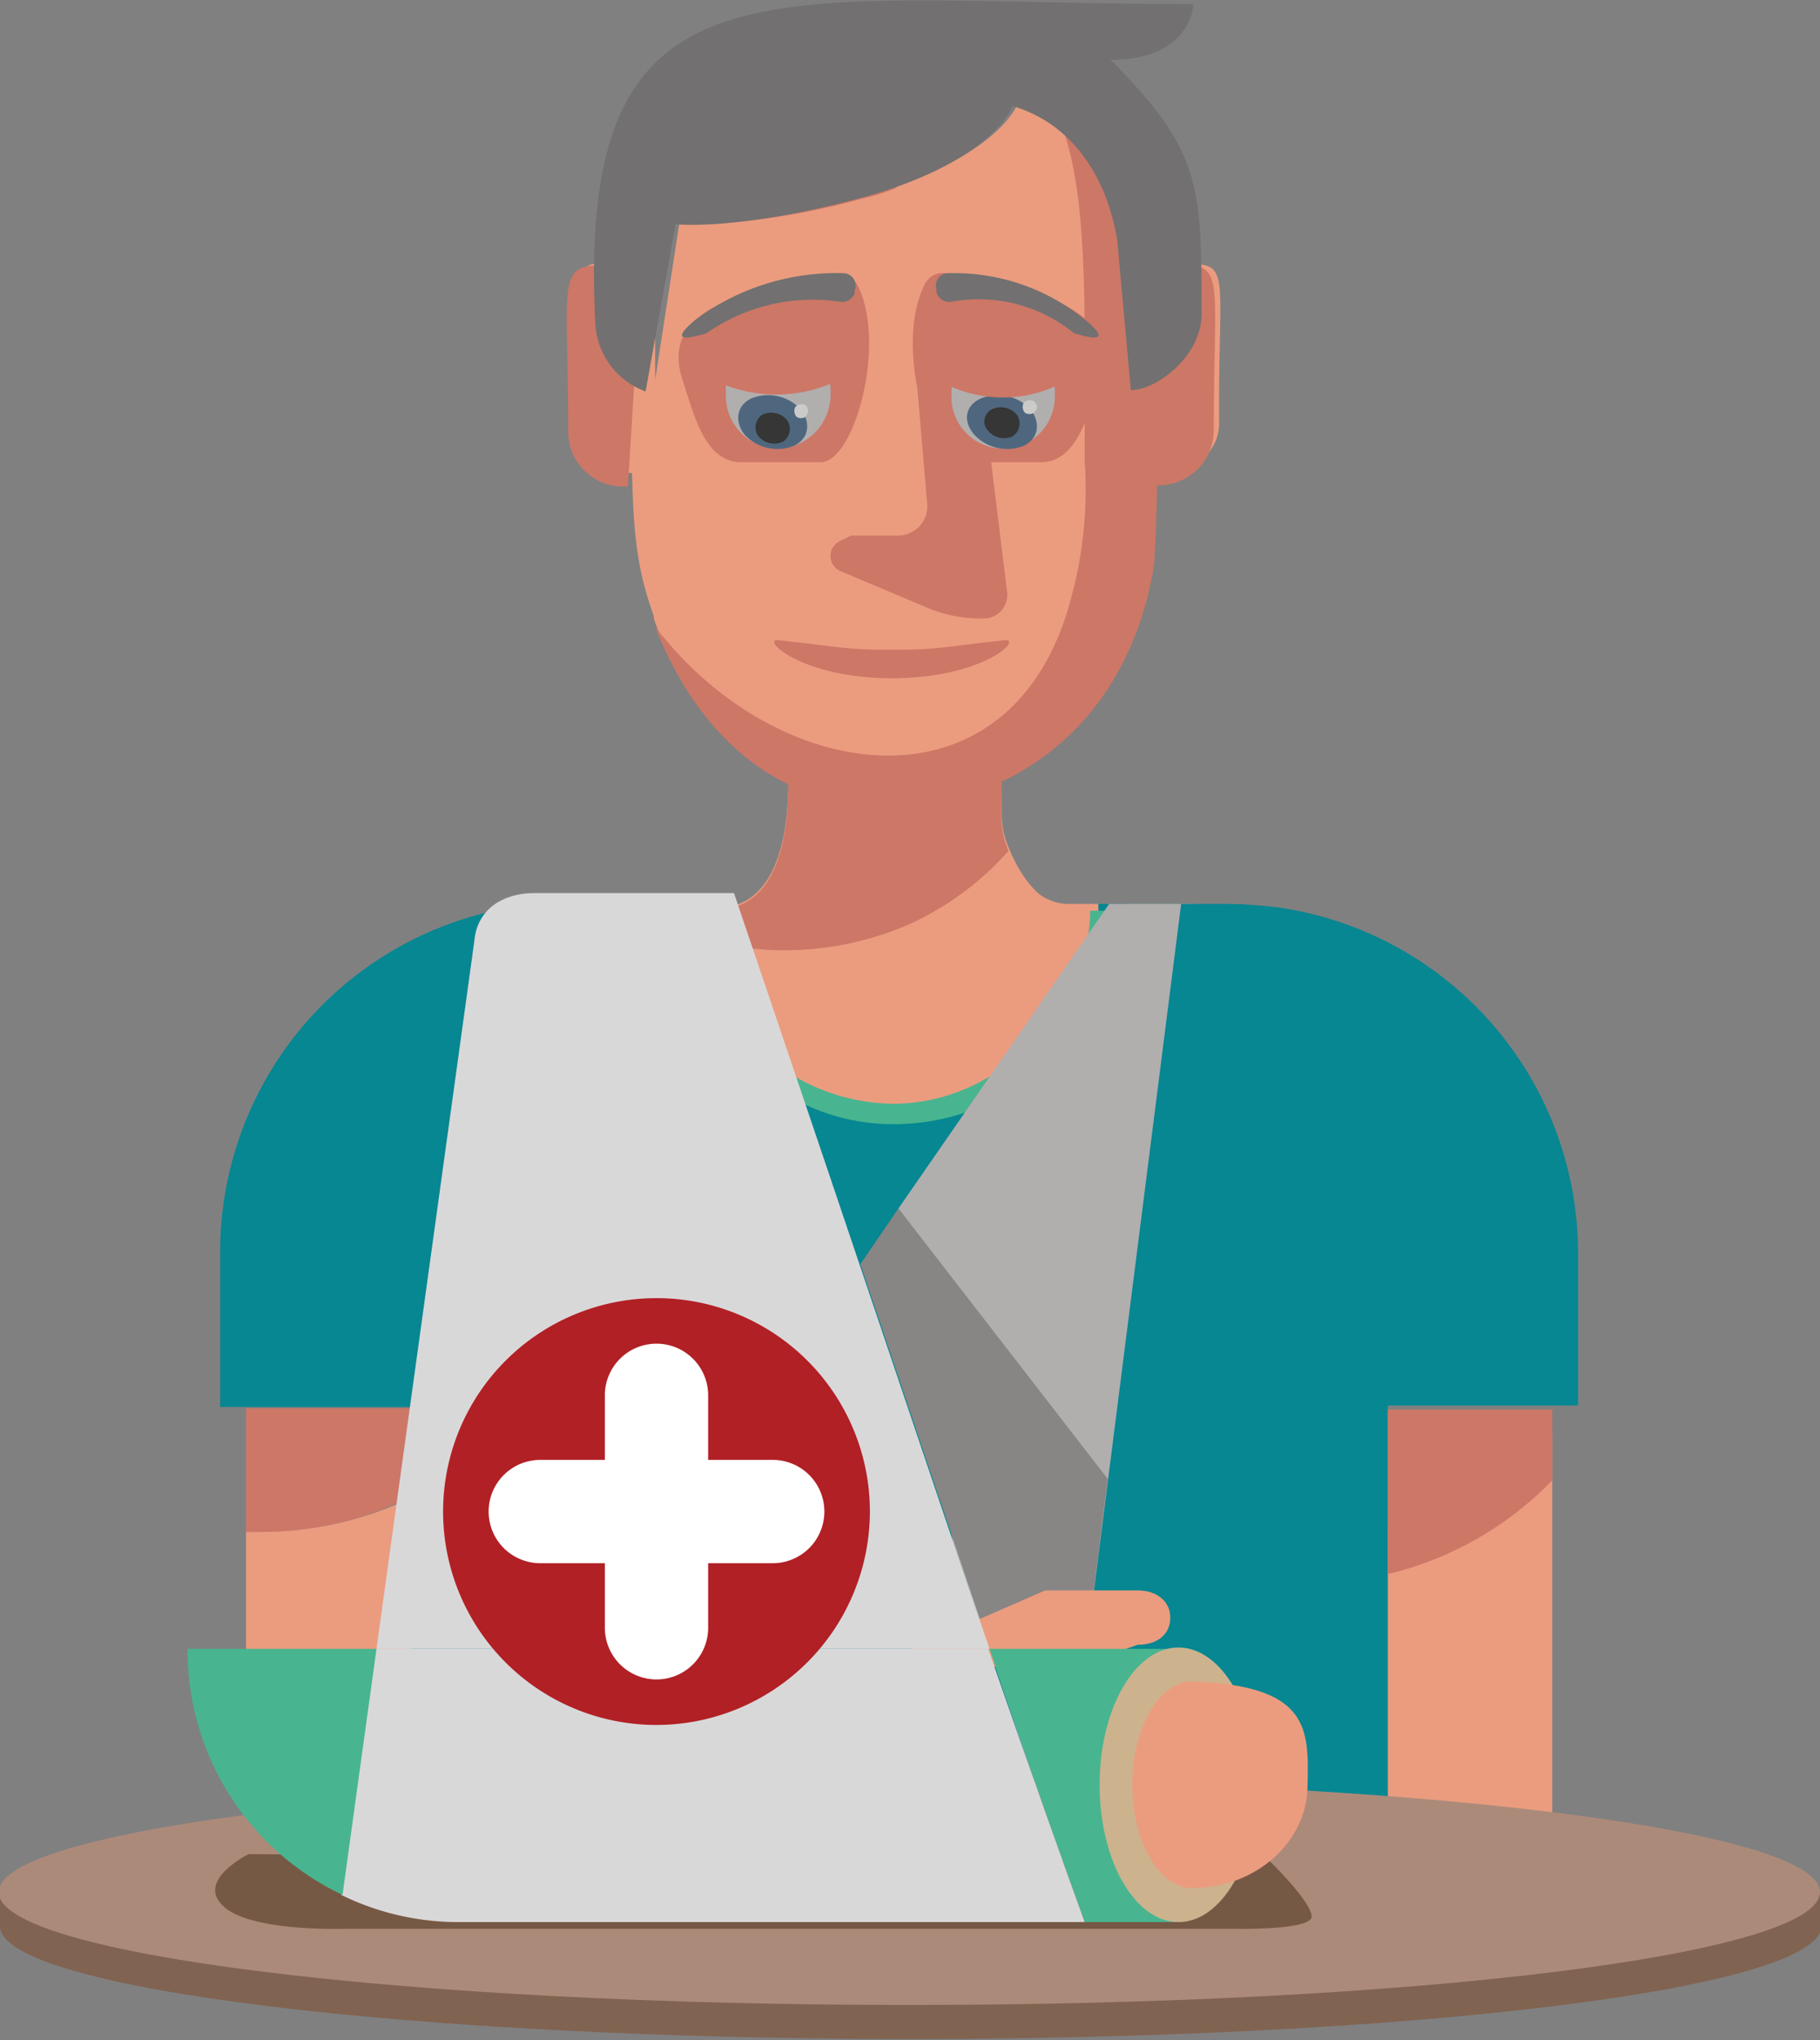 <svg xmlns="http://www.w3.org/2000/svg" xmlns:xlink="http://www.w3.org/1999/xlink" viewBox="52 -1219.707 202.462 226.956">
  <rect x="52" y="-1219.707" width="202.462" height="226.956" fill="#808080" stroke="none"/>
  <defs>
    <style>
      .cls-1 {
        clip-path: url(#clip-path);
      }

      .cls-2 {
        fill: #eb9c7f;
      }

      .cls-3 {
        fill: #b1aeae;
      }

      .cls-4 {
        fill: #fff;
      }

      .cls-5 {
        fill: #b12025;
      }

      .cls-6 {
        fill: #068792;
      }

      .cls-7 {
        fill: #816351;
      }

      .cls-8 {
        fill: #ac8a79;
      }

      .cls-9 {
        fill: #cd7767;
      }

      .cls-10 {
        fill: #765945;
      }

      .cls-11 {
        fill: #5f605f;
      }

      .cls-12 {
        fill: #4f677e;
      }

      .cls-13 {
        fill: #353635;
      }

      .cls-14 {
        fill: #cbcbca;
      }

      .cls-15 {
        fill: #48b590;
      }

      .cls-16 {
        fill: #727070;
      }

      .cls-17 {
        fill: #888585;
      }

      .cls-18 {
        clip-path: url(#clip-path-46);
      }

      .cls-19 {
        fill: #d9d8d9;
      }

      .cls-20 {
        fill: #cdb28e;
      }
    </style>
    <clipPath id="clip-path">
      <rect id="Rectangle_280" data-name="Rectangle 280" width="202.462" height="226.956"/>
    </clipPath>
    <clipPath id="clip-path-46">
      <rect id="Rectangle_270" data-name="Rectangle 270" width="110.379" height="114.612"/>
    </clipPath>
  </defs>
  <g id="Process_1_-_Dude_1_" transform="translate(52 -1219.707)">
    <g id="Group_858" data-name="Group 858">
      <g id="Group_857" data-name="Group 857" class="cls-1">
        <g id="Group_800" data-name="Group 800" class="cls-1">
          <path id="Path_2220" data-name="Path 2220" class="cls-2" d="M105.643,25.7V39c0,.151-.454.151-.756.3-.151-3.931-.756-7.711-.756-11.189h0c0-.3.3-.756.3-1.058h.151V24.94a1.918,1.918,0,0,0-.151-.907v-.151c0-.3-.151-.6-.151-.907v-.151c0-.3-.151-.6-.151-.907v-.151c0-.3-.151-.6-.151-.907v-.151c0-.3-.151-.6-.151-.907v-.151c-.151-.3-.151-.6-.3-.907h.151a17.5,17.5,0,0,0-7.107-9.223c0-.151,0-.151-.151-.3A22.662,22.662,0,0,0,91.581,7.7c-1.21,2.722-5.443,6.351-13.155,9.072-8.467-2.722-13-6.653-14.213-9.375a36.522,36.522,0,0,0-4.839,1.512c-1.361,3.024-1.966,7.107-2.419,11.945H53.932l-2.873,18.6c-.151,0,.151-.151.151-.151V25.544c-10.584,0-8.77-2.722-8.77,17.691,0,3.478,2.268,5.595,5.746,5.595h.454c.151,6.048.454,10.584,2.419,15.876v.3c0,.151.151.3.151.454,3.024,7.863,8.165,14.364,14.818,17.691,0,6.5-1.512,14.062-8.014,14.062H54.688a22.754,22.754,0,0,0,23.134,23.134c12.7,0,23.134-12.55,23.134-23.134H97.629c-3.629,0-6.2-4.082-7.409-7.56-.6-1.814-.454-2.873-.454-6.653C99.6,78.314,105.038,68.637,106.7,58.2c0,0,.151-3.326.3-9.375h.6c3.478,0,6.351-2.268,6.351-5.595-.151-20.261,2.268-17.54-8.316-17.54" transform="translate(21.67 3.789)"/>
        </g>
        <g id="Group_801" data-name="Group 801" class="cls-1">
          <path id="Path_2221" data-name="Path 2221" class="cls-3" d="M30.9,179.751,109.526,66.5h7.409L102.571,179.751Z" transform="translate(15.822 34.05)"/>
        </g>
        <g id="Group_802" data-name="Group 802" class="cls-1">
          <path id="Path_2222" data-name="Path 2222" class="cls-4" d="M80.278,122.139a23.739,23.739,0,1,0-23.739,23.739,23.779,23.779,0,0,0,23.739-23.739" transform="translate(16.795 50.384)"/>
        </g>
        <g id="Group_803" data-name="Group 803" class="cls-1">
          <path id="Path_2223" data-name="Path 2223" class="cls-5" d="M67.65,114.652H60.544v-7.107a5.746,5.746,0,0,0-11.491,0v7.107H41.946a5.746,5.746,0,1,0,0,11.491h7.107v7.107a5.746,5.746,0,0,0,11.491,0v-7.107H67.65a5.746,5.746,0,1,0,0-11.491" transform="translate(18.536 52.125)"/>
        </g>
        <g id="Group_804" data-name="Group 804" class="cls-1">
          <path id="Path_2224" data-name="Path 2224" class="cls-2" d="M120.4,105.4v43.7H102.1V115.833A38.281,38.281,0,0,0,120.4,105.4" transform="translate(52.279 53.968)"/>
        </g>
        <g id="Group_805" data-name="Group 805" class="cls-1">
          <path id="Path_2225" data-name="Path 2225" class="cls-6" d="M133.232,66.854c-1.663-.151-3.175-.3-4.839-.3H113.878a22.9,22.9,0,0,1-2.419,10.282,22.306,22.306,0,0,1-6.351,7.711,22.7,22.7,0,0,1-14.364,4.99A23.134,23.134,0,0,1,67.609,66.4H55.059A38.847,38.847,0,0,0,16.2,105.259V122.5H37.369v46.571l108.715-.3V122.345h21.169V105.411a38.881,38.881,0,0,0-34.021-38.557" transform="translate(8.295 33.999)"/>
        </g>
        <g id="Group_806" data-name="Group 806" class="cls-1">
          <path id="Path_2226" data-name="Path 2226" class="cls-7" d="M0,142.98c0,6.955,45.361,12.55,101.306,12.55s101.306-5.595,101.306-12.55V139.2H0Z" transform="translate(0 71.275)"/>
        </g>
        <g id="Group_807" data-name="Group 807" class="cls-1">
          <path id="Path_2227" data-name="Path 2227" class="cls-8" d="M202.513,143.45c0-6.955-45.361-12.55-101.306-12.55S-.1,136.495-.1,143.45,45.261,156,101.206,156c56.1,0,101.306-5.594,101.306-12.55" transform="translate(-0.051 67.025)"/>
        </g>
        <g id="Group_808" data-name="Group 808" class="cls-1">
          <path id="Path_2228" data-name="Path 2228" class="cls-9" d="M102.1,103.6v18.447a37.592,37.592,0,0,0,18.3-10.433v-7.863H102.1Z" transform="translate(52.279 53.047)"/>
        </g>
        <g id="Group_809" data-name="Group 809" class="cls-1">
          <path id="Path_2229" data-name="Path 2229" class="cls-10" d="M19.565,136.4s-5.9,2.873-2.873,5.746c2.873,2.873,13.155,2.57,13.155,2.57H129.49s8.316.151,8.316-1.361c0-1.663-4.687-6.2-4.687-6.2Z" transform="translate(8.105 69.842)"/>
        </g>
        <g id="Group_810" data-name="Group 810" class="cls-1">
          <path id="Path_2230" data-name="Path 2230" class="cls-2" d="M96.366,68.907H93.039c-3.629,0-6.2-3.78-7.409-7.107A31.908,31.908,0,0,1,61.589,72.989c-3.931,0-7.711.454-11.189-.756a23.1,23.1,0,0,0,45.966-3.326" transform="translate(25.807 31.644)"/>
        </g>
        <g id="Group_811" data-name="Group 811" class="cls-1">
          <path id="Path_2231" data-name="Path 2231" class="cls-9" d="M92.065,37.817a6.132,6.132,0,0,1-6.2,6.2H83.9V19.521c10.131,0,8.165-2.117,8.165,18.3" transform="translate(42.96 9.964)"/>
        </g>
        <g id="Group_812" data-name="Group 812" class="cls-1">
          <path id="Path_2232" data-name="Path 2232" class="cls-9" d="M69.491,18.184a22.229,22.229,0,0,0,3.78-1.21c-8.467-2.722-13-6.653-14.213-9.375a36.522,36.522,0,0,0-4.839,1.512c-1.361,3.024-1.966,7.107-2.419,11.945a80.534,80.534,0,0,0,17.691-2.873" transform="translate(26.524 3.891)"/>
        </g>
        <g id="Group_813" data-name="Group 813" class="cls-1">
          <path id="Path_2233" data-name="Path 2233" class="cls-9" d="M101.726,38.485C100.819,17.014,100.97,13.99,93.259,9c3.175,7.711,2.722,21.32,2.722,37.65a45.83,45.83,0,0,1-1.512,15.272C88.118,86.265,62.111,83.241,48.2,65.1c3.024,7.863,8.165,14.364,14.818,17.54,0,6.5-1.512,13.911-8.014,13.911H51.678a14.374,14.374,0,0,0,.3,2.873,34.675,34.675,0,0,0,24.8-1.361,33.315,33.315,0,0,0,10.735-8.014c-1.058-2.722-.756-3.175-.756-7.711,9.828-4.687,15.272-13.759,16.935-24.041,0,0,.454-4.839.454-20.564a11.33,11.33,0,0,0-2.419.756" transform="translate(24.68 4.608)"/>
        </g>
        <g id="Group_814" data-name="Group 814" class="cls-1">
          <path id="Path_2234" data-name="Path 2234" class="cls-9" d="M18.1,117.36h1.663A35.972,35.972,0,0,0,36.4,113.428V103.6H18.1Z" transform="translate(9.268 53.047)"/>
        </g>
        <g id="Group_815" data-name="Group 815" class="cls-1">
          <path id="Path_2235" data-name="Path 2235" class="cls-2" d="M36.4,110.2v25.856H18.1V113.98h1.663A38.35,38.35,0,0,0,36.4,110.2" transform="translate(9.268 56.426)"/>
        </g>
        <g id="Group_816" data-name="Group 816" class="cls-1">
          <path id="Path_2236" data-name="Path 2236" class="cls-9" d="M62.742,21.318c-3.931.756-15.12,2.268-12.4,10.584,1.21,3.629,2.419,9.223,6.5,9.223h8.921c3.629,0,7.258-12.7,4.234-19.354-1.361-3.024-4.083-1.21-7.258-.454" transform="translate(25.561 10.284)"/>
        </g>
        <g id="Group_817" data-name="Group 817" class="cls-1">
          <path id="Path_2237" data-name="Path 2237" class="cls-9" d="M75.539,21.318c3.931.756,15.12,2.268,12.4,10.584-1.21,3.629-2.419,9.223-6.5,9.223H72.515c-3.629,0-7.258-12.7-4.234-19.354,1.21-3.024,4.083-1.21,7.258-.454" transform="translate(34.386 10.284)"/>
        </g>
        <g id="Group_818" data-name="Group 818" class="cls-1">
          <path id="Path_2238" data-name="Path 2238" class="cls-9" d="M70.323,25.1l1.512,17.842a3.27,3.27,0,0,1-3.175,3.78H63.822a1.133,1.133,0,0,0-.756.151l-.907.454a1.836,1.836,0,0,0,0,3.326l9.677,4.082a15.323,15.323,0,0,0,6.351,1.21,2.625,2.625,0,0,0,2.57-2.873L78.337,33.416Z" transform="translate(31.285 12.852)"/>
        </g>
        <g id="Group_819" data-name="Group 819" class="cls-1">
          <path id="Path_2239" data-name="Path 2239" class="cls-3" d="M65.043,30.646a5.778,5.778,0,0,0-5.9-5.746A5.649,5.649,0,0,0,53.4,30.646a5.822,5.822,0,1,0,11.643,0" transform="translate(27.343 12.75)"/>
        </g>
        <g id="Group_820" data-name="Group 820" class="cls-1">
          <path id="Path_2240" data-name="Path 2240" class="cls-3" d="M70,30.646a5.746,5.746,0,0,1,11.492,0,5.874,5.874,0,0,1-5.746,5.9A5.778,5.778,0,0,1,70,30.646" transform="translate(35.843 12.75)"/>
        </g>
        <g id="Group_821" data-name="Group 821" class="cls-1">
          <path id="Path_2241" data-name="Path 2241" class="cls-6" d="M62.563,29.031a3.931,3.931,0,1,0-3.931,3.931,3.812,3.812,0,0,0,3.931-3.931" transform="translate(28.008 12.852)"/>
        </g>
        <g id="Group_822" data-name="Group 822" class="cls-1">
          <path id="Path_2242" data-name="Path 2242" class="cls-6" d="M71.2,29.031a3.931,3.931,0,1,1,3.931,3.931A3.812,3.812,0,0,1,71.2,29.031" transform="translate(36.457 12.852)"/>
        </g>
        <g id="Group_823" data-name="Group 823" class="cls-1">
          <path id="Path_2243" data-name="Path 2243" class="cls-11" d="M60.236,28.468a2.268,2.268,0,1,0-2.268,2.268,2.325,2.325,0,0,0,2.268-2.268" transform="translate(28.52 13.415)"/>
        </g>
        <g id="Group_824" data-name="Group 824" class="cls-1">
          <path id="Path_2244" data-name="Path 2244" class="cls-11" d="M72.3,28.468a2.268,2.268,0,1,1,2.268,2.268A2.325,2.325,0,0,1,72.3,28.468" transform="translate(37.02 13.415)"/>
        </g>
        <g id="Group_825" data-name="Group 825" class="cls-1">
          <path id="Path_2245" data-name="Path 2245" class="cls-9" d="M52.2,29.9a12.72,12.72,0,0,1,14.364-1.663L64.9,25.061,59.307,23.7l-6.5,2.117Z" transform="translate(26.728 12.135)"/>
        </g>
        <g id="Group_826" data-name="Group 826" class="cls-1">
          <path id="Path_2246" data-name="Path 2246" class="cls-9" d="M83.664,29.9A12.72,12.72,0,0,0,69.3,28.236l1.663-3.175L76.558,23.7l6.5,2.117Z" transform="translate(35.484 12.135)"/>
        </g>
        <g id="Group_827" data-name="Group 827" class="cls-1">
          <path id="Path_2247" data-name="Path 2247" class="cls-3" d="M65.043,31.046a5.778,5.778,0,0,0-5.9-5.746A5.649,5.649,0,0,0,53.4,31.046a5.874,5.874,0,0,0,5.746,5.9,6,6,0,0,0,5.9-5.9" transform="translate(27.343 12.954)"/>
        </g>
        <g id="Group_828" data-name="Group 828" class="cls-1">
          <path id="Path_2248" data-name="Path 2248" class="cls-3" d="M70,31.046a5.746,5.746,0,0,1,11.492,0,5.748,5.748,0,1,1-11.492,0" transform="translate(35.843 12.954)"/>
        </g>
        <g id="Group_829" data-name="Group 829" class="cls-1">
          <path id="Path_2249" data-name="Path 2249" class="cls-12" d="M55.805,29.422a4.971,4.971,0,0,1,5.443,1.21c1.21,1.512.907,3.326-.756,4.082a4.971,4.971,0,0,1-5.443-1.21c-1.21-1.512-.907-3.326.756-4.082" transform="translate(27.81 14.881)"/>
        </g>
        <g id="Group_830" data-name="Group 830" class="cls-1">
          <path id="Path_2250" data-name="Path 2250" class="cls-13" d="M56.363,30.572a2.312,2.312,0,0,1,2.722.6,1.711,1.711,0,0,1-.454,2.419,2.312,2.312,0,0,1-2.722-.6,1.684,1.684,0,0,1,.454-2.419" transform="translate(28.463 15.545)"/>
        </g>
        <g id="Group_831" data-name="Group 831" class="cls-1">
          <path id="Path_2251" data-name="Path 2251" class="cls-9" d="M52.2,29.695a15.8,15.8,0,0,0,15.876-.6L64.9,25.461,59.307,24.1l-6.5,2.117Z" transform="translate(26.728 12.34)"/>
        </g>
        <g id="Group_832" data-name="Group 832" class="cls-1">
          <path id="Path_2252" data-name="Path 2252" class="cls-9" d="M83.664,30.3A12.72,12.72,0,0,0,69.3,28.636l1.663-3.175L76.558,24.1l6.5,2.117Z" transform="translate(35.484 12.34)"/>
        </g>
        <g id="Group_833" data-name="Group 833" class="cls-1">
          <path id="Path_2253" data-name="Path 2253" class="cls-14" d="M59.891,30.133c-.151-.454-.756-.454-1.058-.3-.454.151-.454.756-.3,1.058.151.454.756.454,1.058.3a.868.868,0,0,0,.3-1.058" transform="translate(29.924 15.228)"/>
        </g>
        <g id="Group_834" data-name="Group 834" class="cls-1">
          <path id="Path_2254" data-name="Path 2254" class="cls-15" d="M49.7,66.3c0,13.306,10.887,24.8,24.193,24.8S98.085,80.967,98.085,67.358H95.817c0,10.584-9.828,21.471-21.925,21.471A22.2,22.2,0,0,1,51.968,66.6Z" transform="translate(25.448 33.948)"/>
        </g>
        <g id="Group_835" data-name="Group 835" class="cls-1">
          <path id="Path_2255" data-name="Path 2255" class="cls-16" d="M69.414,21.929a1.379,1.379,0,0,0-1.21-1.814,26.227,26.227,0,0,0-16.481,5.141c-4.082,3.326,1.21,1.512,1.21,1.512A20.569,20.569,0,0,1,67.751,23.29a1.472,1.472,0,0,0,1.663-1.058c-.151,0,0-.151,0-.3" transform="translate(25.693 10.277)"/>
        </g>
        <g id="Group_836" data-name="Group 836" class="cls-1">
          <path id="Path_2256" data-name="Path 2256" class="cls-16" d="M68.927,21.929a1.379,1.379,0,0,1,1.21-1.814,23.01,23.01,0,0,1,15.272,5.141c4.082,3.326-1.21,1.512-1.21,1.512A16.761,16.761,0,0,0,70.59,23.29a1.472,1.472,0,0,1-1.663-1.058v-.3" transform="translate(35.253 10.277)"/>
        </g>
        <g id="Group_837" data-name="Group 837" class="cls-1">
          <path id="Path_2257" data-name="Path 2257" class="cls-12" d="M72.742,29.422a4.971,4.971,0,0,1,5.443,1.21c1.21,1.512.907,3.326-.756,4.082a4.971,4.971,0,0,1-5.443-1.21c-1.361-1.512-1.058-3.326.756-4.082" transform="translate(36.427 14.881)"/>
        </g>
        <g id="Group_838" data-name="Group 838" class="cls-1">
          <path id="Path_2258" data-name="Path 2258" class="cls-13" d="M73.3,30.172a2.312,2.312,0,0,1,2.722.6,1.711,1.711,0,0,1-.454,2.419,2.312,2.312,0,0,1-2.722-.6,1.512,1.512,0,0,1,.454-2.419" transform="translate(37.08 15.34)"/>
        </g>
        <g id="Group_839" data-name="Group 839" class="cls-1">
          <path id="Path_2259" data-name="Path 2259" class="cls-14" d="M76.691,29.833c-.151-.454-.756-.454-1.058-.3-.454.151-.454.756-.3,1.058.151.454.756.454,1.058.3.454-.3.6-.756.3-1.058" transform="translate(38.526 15.074)"/>
        </g>
        <g id="Group_840" data-name="Group 840" class="cls-1">
          <path id="Path_2260" data-name="Path 2260" class="cls-3" d="M89.537,66.5H97.55L84.093,172.494,72.148,137.414,66.1,100.37Z" transform="translate(33.846 34.05)"/>
        </g>
        <g id="Group_841" data-name="Group 841" class="cls-1">
          <path id="Path_2261" data-name="Path 2261" class="cls-17" d="M67.534,88.9l23.285,30.089-5.292,42.035L63.3,95.1Z" transform="translate(32.412 45.52)"/>
        </g>
        <g id="Group_842" data-name="Group 842" class="cls-1">
          <path id="Path_2262" data-name="Path 2262" class="cls-2" d="M93.634,123.048c2.268,0,3.629-1.21,3.629-3.024S95.75,117,93.634,117H83.352L64.3,125.316l22.076.3Z" transform="translate(32.924 59.908)"/>
        </g>
        <g id="Group_848" data-name="Group 848" class="cls-1">
          <g id="Group_847" data-name="Group 847" class="cls-18" transform="translate(20.715 99.189)">
            <g id="Group_843" data-name="Group 843" class="cls-18">
              <path id="Path_2263" data-name="Path 2263" class="cls-15" d="M93.817,121.3v30.392H83.384c-2.873-8.014-3.629-9.979-10.584-30.392H93.817Z" transform="translate(16.561 -37.08)"/>
            </g>
            <g id="Group_844" data-name="Group 844" class="cls-18">
              <path id="Path_2264" data-name="Path 2264" class="cls-19" d="M107.808,151.692H38.255A29.51,29.51,0,0,1,25.1,148.668L28.88,121.3H97.073c7.107,20.413,7.863,22.378,10.735,30.392" transform="translate(-7.863 -37.08)"/>
            </g>
            <g id="Group_845" data-name="Group 845" class="cls-18">
              <path id="Path_2265" data-name="Path 2265" class="cls-19" d="M95.893,149.769H27.7L38.587,70.992c.3-3.478,3.175-5.292,6.653-5.292H67.467c14.969,44.151,23.285,69.1,28.426,84.069" transform="translate(-6.531 -65.549)"/>
            </g>
            <g id="Group_846" data-name="Group 846" class="cls-18">
              <path id="Path_2266" data-name="Path 2266" class="cls-15" d="M34.817,121.3l-3.78,27.368A30.1,30.1,0,0,1,13.8,121.3H34.817Z" transform="translate(-13.649 -37.08)"/>
            </g>
          </g>
        </g>
        <g id="Group_849" data-name="Group 849" class="cls-1">
          <path id="Path_2267" data-name="Path 2267" class="cls-5" d="M80.078,119.239a23.739,23.739,0,1,0-23.739,23.739,23.779,23.779,0,0,0,23.739-23.739" transform="translate(16.692 48.899)"/>
        </g>
        <g id="Group_850" data-name="Group 850" class="cls-1">
          <path id="Path_2268" data-name="Path 2268" class="cls-4" d="M67.45,111.752H60.344v-7.107a5.746,5.746,0,1,0-11.491,0v7.107H41.746a5.746,5.746,0,1,0,0,11.491h7.107v7.107a5.746,5.746,0,1,0,11.491,0v-7.107H67.45a5.746,5.746,0,1,0,0-11.491" transform="translate(18.433 50.64)"/>
        </g>
        <g id="Group_851" data-name="Group 851" class="cls-1">
          <path id="Path_2269" data-name="Path 2269" class="cls-9" d="M69.874,51.339c10.584,0,14.818-4.536,12.7-4.234-7.107.756-7.107,1.058-12.55,1.058s-5.443-.3-12.55-1.058c-2.117-.3,2.268,4.234,12.7,4.234" transform="translate(29.164 24.112)"/>
        </g>
        <g id="Group_852" data-name="Group 852" class="cls-1">
          <path id="Path_2270" data-name="Path 2270" class="cls-9" d="M68.6,29.543a14.316,14.316,0,0,0,15.423.151L81.15,25.461,75.555,24.1l-6.5,2.117Z" transform="translate(35.126 12.34)"/>
        </g>
        <g id="Group_853" data-name="Group 853" class="cls-1">
          <path id="Path_2271" data-name="Path 2271" class="cls-20" d="M98.44,136.472c0-8.467-3.931-15.272-8.77-15.272S80.9,128,80.9,136.472s3.931,15.272,8.77,15.272,8.77-6.8,8.77-15.272" transform="translate(41.424 62.059)"/>
        </g>
        <g id="Group_854" data-name="Group 854" class="cls-1">
          <path id="Path_2272" data-name="Path 2272" class="cls-2" d="M89.953,123.7c-3.629,0-6.653,5.141-6.653,11.491s3.024,11.492,6.653,11.492c7.107,0,12.852-5.141,12.852-11.492.151-6.351.151-11.038-12.852-11.491" transform="translate(42.653 63.339)"/>
        </g>
        <g id="Group_855" data-name="Group 855" class="cls-1">
          <path id="Path_2273" data-name="Path 2273" class="cls-9" d="M41.852,37.947a6.132,6.132,0,0,0,6.2,6.2H48.5L50.017,19.5c-10.131.151-8.165-1.966-8.165,18.447" transform="translate(21.351 9.984)"/>
        </g>
        <g id="Group_856" data-name="Group 856" class="cls-1">
          <path id="Path_2274" data-name="Path 2274" class="cls-16" d="M101.155,6.636c9.072,0,9.223-6.2,9.223-6.2-47.478,0-68.646-6.8-66.53,35.533a8.509,8.509,0,0,0,5.595,7.56l3.326-18.6s6.8.756,20.413-2.873c10.282-2.722,15.725-7.107,17.086-10.282C97.829,14.045,101,21,101.911,26.746l1.512,16.632c2.873,0,7.863-3.78,7.863-8.467,0-14.213,0-18.144-10.131-28.275" transform="translate(22.378 0.017)"/>
        </g>
      </g>
    </g>
  </g>
</svg>
